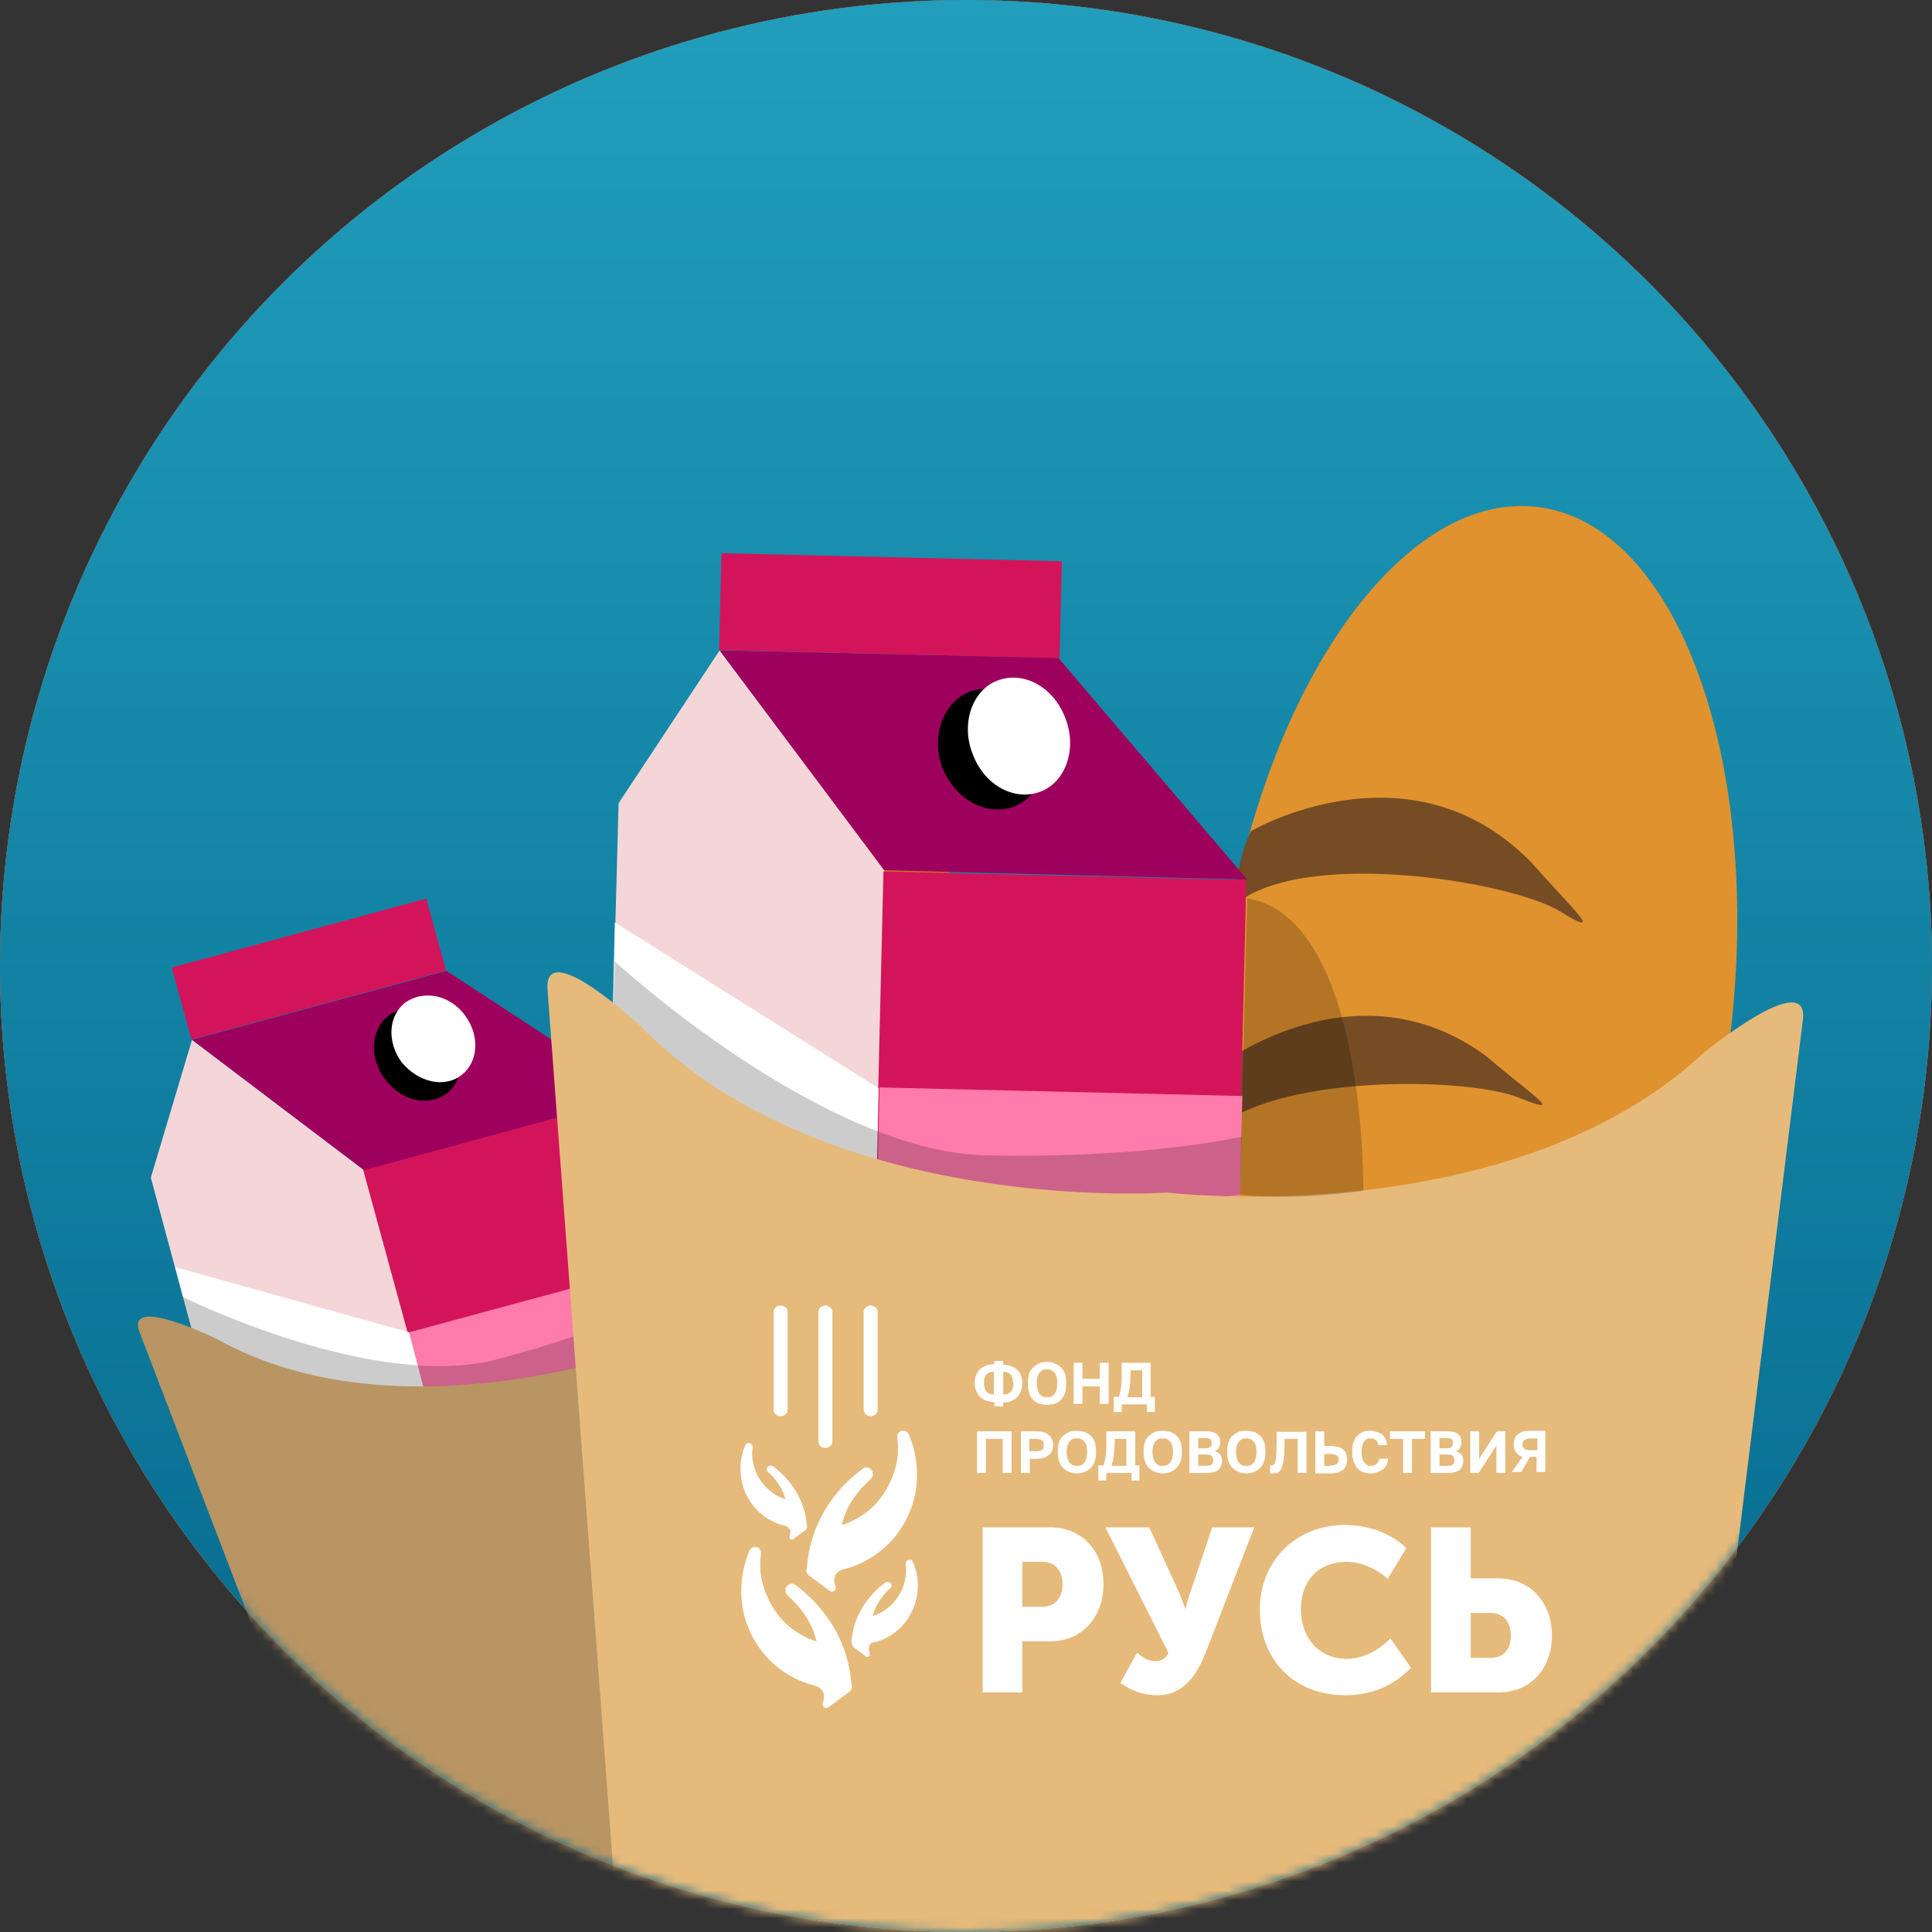 <svg width="210" height="210" viewBox="0 0 210 210" fill="none" xmlns="http://www.w3.org/2000/svg">
<rect x="0" y="0" width="210" height="210" fill="#333333" stroke="none"/>
<circle cx="105" cy="105" r="105" fill="#F39F15"/>
<circle cx="105" cy="105" r="105" fill="url(#paint0_linear_1079_3700)"/>
<circle cx="105" cy="105" r="105" fill="url(#paint1_linear_1079_3700)"/>
<mask id="mask0_1079_3700" style="mask-type:alpha" maskUnits="userSpaceOnUse" x="0" y="0" width="210" height="210">
<circle cx="105" cy="105" r="105" fill="#F39F15"/>
</mask>
<g mask="url(#mask0_1079_3700)">
<path d="M112.184 120.309C116.048 143.597 109.744 164.05 97.948 166.075C86.153 168.1 73.341 150.685 69.477 127.397C65.612 104.108 71.917 83.655 83.712 81.63C95.508 79.808 108.32 97.021 112.184 120.309Z" fill="#C67822"/>
<path d="M68.46 115.044C68.46 115.044 79.035 103.704 92.051 110.791C96.321 113.424 100.185 115.246 95.508 114.031C90.83 112.816 73.341 115.044 69.07 121.119C68.866 121.322 67.85 117.879 68.46 115.044Z" fill="#754C24"/>
<path d="M71.51 134.889C71.51 134.889 80.052 122.941 93.067 127.801C97.338 129.624 101.202 130.839 96.728 130.434C92.254 129.826 75.984 134.282 72.73 140.559C72.73 140.559 71.307 137.522 71.51 134.889Z" fill="#754C24"/>
<path d="M48.122 158.786L39.581 127.195L20.871 113.02L16.396 128.005L22.498 150.686L48.122 158.786Z" fill="#F4D6D8"/>
<path d="M69.304 119.077L39.477 127.16L48.128 158.815L77.956 150.731L69.304 119.077Z" fill="#D4145A"/>
<path d="M74.153 136.776L44.325 144.855L48.115 158.729L77.943 150.649L74.153 136.776Z" fill="#FF7BAC"/>
<path d="M20.871 113.02L48.529 105.527L69.273 119.095L39.581 127.195L20.871 113.02Z" fill="#9E005D"/>
<path d="M46.335 97.672L18.666 105.17L20.802 112.986L48.471 105.488L46.335 97.672Z" fill="#D4145A"/>
<path d="M44.462 144.814L19.041 137.727L22.498 150.687L48.123 158.787L44.462 144.814Z" fill="white"/>
<path d="M48.936 112.006C50.563 114.234 50.563 117.271 48.529 118.891C46.495 120.309 43.648 119.701 41.818 117.271C40.191 115.044 40.191 112.006 42.224 110.386C44.258 108.968 47.105 109.576 48.936 112.006Z" fill="black"/>
<path d="M50.563 110.387C52.19 112.615 51.986 115.45 50.156 116.867C48.326 118.285 45.478 117.677 43.648 115.45C42.021 113.222 42.224 110.387 44.055 108.97C46.089 107.552 48.936 108.16 50.563 110.387Z" fill="white"/>
<path opacity="0.2" d="M20.871 144.813L19.854 140.966C19.854 140.966 41.005 151.496 54.427 147.648C68.053 144.003 74.968 139.953 74.968 139.953L76.188 144.611C76.188 144.813 44.462 160.811 20.871 144.813Z" fill="black"/>
<path d="M110.557 122.132C99.168 141.572 70.493 146.432 70.493 146.432C70.493 146.432 43.445 156.558 23.718 145.622C23.718 145.622 13.549 140.56 15.176 144.812L54.02 246.268L94.694 235.332L135.979 224.194L117.879 117.272C116.862 112.614 110.557 122.132 110.557 122.132Z" fill="#B89562"/>
<path opacity="0.2" d="M86.356 141.369C86.356 141.369 80.052 119.296 69.68 120.511L76.391 144.812C76.188 144.812 80.052 144.407 86.356 141.369Z" fill="black"/>
<path d="M188.041 112.816C184.38 142.786 168.924 165.67 153.671 163.847C138.215 162.024 128.86 136.104 132.724 106.133C136.385 76.162 151.841 53.279 167.094 55.102C182.347 56.924 191.702 82.845 188.041 112.816Z" fill="#E0922E"/>
<path d="M135.978 90.338C135.978 90.338 153.265 80.212 166.484 93.78C170.755 98.64 174.822 102.285 169.534 99.045C164.247 95.805 141.876 92.16 134.351 98.235C134.148 98.235 134.351 93.578 135.978 90.338Z" fill="#754C24"/>
<path d="M132.521 115.854C132.521 115.854 147.367 104.311 161.603 114.841C166.281 118.892 170.551 121.524 165.06 119.297C159.569 117.069 138.215 116.664 131.708 123.144C131.911 123.347 131.301 119.094 132.521 115.854Z" fill="#754C24"/>
<path d="M95.101 136.712L96.117 94.591L78.221 70.695L67.239 87.301L66.425 117.677L95.101 136.712Z" fill="#F4D6D8"/>
<path d="M96.026 94.721L95.023 136.627L134.466 137.563L135.469 95.657L96.026 94.721Z" fill="#D4145A"/>
<path d="M95.603 118.199L95.162 136.621L134.604 137.556L135.045 119.134L95.603 118.199Z" fill="#FF7BAC"/>
<path d="M78.221 70.695L115.031 71.505L135.571 95.603L96.117 94.591L78.221 70.695Z" fill="#9E005D"/>
<path d="M78.42 60.129L78.167 70.656L115.169 71.538L115.422 61.011L78.42 60.129Z" fill="#D4145A"/>
<path d="M95.507 118.285L66.832 100.262L66.425 117.677L95.101 136.713L95.507 118.285Z" fill="white"/>
<path d="M113.2 79.402C114.421 82.845 113.2 86.49 110.15 87.705C107.099 88.718 103.845 86.895 102.422 83.452C101.201 80.01 102.422 76.365 105.472 75.15C108.523 74.137 111.777 75.96 113.2 79.402Z" fill="black"/>
<path d="M115.844 78.187C117.065 81.427 115.844 85.073 112.997 86.085C110.15 87.098 106.896 85.275 105.676 81.832C104.456 78.592 105.676 74.947 108.523 73.935C111.37 72.922 114.624 74.745 115.844 78.187Z" fill="white"/>
<path opacity="0.2" d="M66.629 109.777L66.832 104.512C66.832 104.512 89 124.965 106.896 125.572C124.793 125.977 134.961 123.547 134.961 123.547L134.758 129.825C134.758 129.825 89.813 137.925 66.629 109.777Z" fill="black"/>
<path d="M185.194 114.435C164.044 134.078 126.827 129.623 126.827 129.623C126.827 129.623 90.017 132.255 69.68 111.6C69.68 111.6 59.104 101.677 59.511 107.55L69.883 246.468L123.979 247.683L178.89 248.898L195.973 110.79C196.583 105.12 185.194 114.435 185.194 114.435Z" fill="#E6BA7B"/>
<g clip-path="url(#clip0_1079_3700)">
<path d="M92.558 178.3C92.659 177.272 92.913 176.296 93.42 175.319C94.08 173.982 95.094 172.851 96.21 172.029C96.311 171.926 96.514 171.926 96.666 171.978C96.869 172.08 96.971 172.337 96.869 172.543L96.768 172.646C96.159 173.16 95.652 173.828 95.246 174.599C95.094 174.908 94.993 175.216 94.891 175.525L94.841 175.679L94.942 175.627C96.21 175.216 97.275 174.291 97.934 173.006C98.391 172.029 98.594 171.052 98.442 170.024C98.442 169.921 98.442 169.87 98.492 169.767C98.594 169.562 98.847 169.51 99.05 169.562C99.101 169.613 99.152 169.664 99.202 169.716C99.963 171.412 99.963 173.417 99.101 175.216C98.239 176.913 96.768 178.095 95.043 178.506C94.942 178.506 94.841 178.557 94.739 178.609C94.638 178.66 94.536 178.763 94.435 178.917L94.486 179.02C94.435 179.123 94.435 179.226 94.435 179.277C94.435 179.277 94.435 179.534 94.536 179.74V179.843C94.536 179.997 94.435 180.1 94.283 180.1C94.232 180.1 94.181 180.1 94.13 180.048L92.812 179.072C92.71 178.969 92.659 178.866 92.609 178.712C92.558 178.66 92.558 178.352 92.558 178.3Z" fill="white"/>
<path d="M92.507 182.722C92.355 181.026 91.898 179.329 91.087 177.736C89.971 175.525 88.297 173.623 86.472 172.287C86.269 172.132 85.964 172.081 85.761 172.235C85.406 172.39 85.254 172.852 85.457 173.212C85.508 173.263 85.558 173.366 85.609 173.418C86.624 174.292 87.486 175.371 88.145 176.656C88.399 177.17 88.551 177.684 88.703 178.198L88.754 178.404L88.551 178.353C86.472 177.633 84.646 176.142 83.58 173.932C82.769 172.287 82.465 170.642 82.718 168.945C82.718 168.791 82.718 168.688 82.668 168.534C82.515 168.174 82.11 168.071 81.754 168.226C81.653 168.277 81.552 168.38 81.501 168.483C80.284 171.259 80.182 174.651 81.653 177.633C83.073 180.512 85.558 182.414 88.399 183.185C88.602 183.236 88.754 183.287 88.906 183.339C89.109 183.442 89.261 183.596 89.413 183.802L89.464 183.904C89.515 184.059 89.565 184.213 89.565 184.367C89.565 184.367 89.565 184.83 89.413 185.087C89.413 185.138 89.413 185.19 89.413 185.241C89.413 185.498 89.616 185.652 89.819 185.652C89.921 185.652 89.971 185.601 90.073 185.549L92.304 183.904C92.507 183.75 92.609 183.545 92.609 183.287C92.558 183.287 92.507 182.825 92.507 182.722Z" fill="white"/>
<path d="M87.689 165.657C87.587 164.628 87.334 163.652 86.826 162.675C86.167 161.338 85.153 160.208 84.037 159.385C83.935 159.282 83.733 159.282 83.58 159.334C83.377 159.436 83.276 159.694 83.377 159.899L83.479 160.002C84.088 160.516 84.595 161.184 85.001 161.955C85.153 162.264 85.254 162.572 85.356 162.881L85.406 162.983L85.305 162.932C84.037 162.521 82.972 161.596 82.312 160.31C81.856 159.334 81.653 158.357 81.805 157.329C81.805 157.226 81.805 157.175 81.754 157.072C81.653 156.866 81.399 156.815 81.197 156.866C81.146 156.918 81.095 156.969 81.044 157.02C80.284 158.717 80.284 160.722 81.146 162.521C82.008 164.217 83.479 165.4 85.203 165.811C85.305 165.811 85.406 165.862 85.508 165.914C85.609 165.965 85.711 166.068 85.812 166.222L85.863 166.273C85.913 166.376 85.913 166.479 85.913 166.53C85.913 166.53 85.913 166.787 85.812 166.993V167.096C85.812 167.25 85.913 167.353 86.066 167.353C86.116 167.353 86.167 167.353 86.218 167.302L87.537 166.325C87.638 166.222 87.689 166.119 87.739 165.965C87.689 165.965 87.689 165.708 87.689 165.657Z" fill="white"/>
<path d="M87.739 170.078C87.891 168.381 88.348 166.685 89.159 165.091C90.224 162.881 91.949 160.979 93.775 159.642C93.978 159.488 94.282 159.437 94.485 159.591C94.84 159.745 94.992 160.208 94.789 160.567C94.739 160.619 94.688 160.722 94.637 160.773C93.623 161.647 92.76 162.726 92.101 164.012C91.847 164.526 91.695 165.04 91.543 165.554L91.492 165.759L91.695 165.708C93.775 164.988 95.601 163.498 96.666 161.287C97.477 159.642 97.782 157.997 97.528 156.301C97.528 156.147 97.528 156.044 97.579 155.89C97.731 155.53 98.137 155.427 98.492 155.581C98.593 155.633 98.695 155.735 98.745 155.838C99.963 158.614 100.064 162.007 98.593 164.988C97.173 167.867 94.688 169.769 91.847 170.54C91.645 170.592 91.492 170.643 91.34 170.694C91.137 170.797 90.985 170.951 90.833 171.157L90.782 171.26C90.732 171.414 90.681 171.568 90.681 171.722C90.681 171.722 90.681 172.185 90.833 172.442V172.596C90.833 172.853 90.63 173.008 90.427 173.008C90.326 173.008 90.275 172.956 90.174 172.905L87.942 171.26C87.739 171.106 87.638 170.9 87.638 170.643C87.688 170.643 87.739 170.18 87.739 170.078Z" fill="white"/>
<path d="M85.609 153.267C85.609 153.627 85.254 153.935 84.848 153.935C84.442 153.935 84.087 153.627 84.087 153.267V142.575C84.087 142.215 84.442 141.906 84.848 141.906C85.254 141.906 85.609 142.215 85.609 142.575V153.267Z" fill="white"/>
<path d="M95.398 153.267C95.398 153.627 95.043 153.935 94.637 153.935C94.232 153.935 93.876 153.627 93.876 153.267V142.575C93.876 142.215 94.232 141.906 94.637 141.906C95.043 141.906 95.398 142.215 95.398 142.575V153.267Z" fill="white"/>
<path d="M90.478 156.711C90.478 157.071 90.123 157.379 89.717 157.379C89.312 157.379 88.957 157.071 88.957 156.711V142.575C88.957 142.215 89.312 141.906 89.717 141.906C90.123 141.906 90.478 142.215 90.478 142.575V156.711Z" fill="white"/>
<path d="M110.107 150.235C110.107 149.875 110.005 149.618 109.853 149.413C109.65 149.207 109.397 149.104 109.042 149.104V151.572C109.802 151.572 110.158 151.16 110.158 150.338V150.235H110.107ZM106.962 150.338C106.962 150.749 107.064 151.058 107.216 151.263C107.368 151.469 107.672 151.572 108.027 151.572V149.104C107.672 149.104 107.368 149.207 107.216 149.413C107.013 149.618 106.962 149.875 106.962 150.235V150.338ZM108.078 152.394C107.723 152.394 107.469 152.343 107.165 152.24C106.911 152.137 106.709 151.983 106.506 151.829C106.354 151.674 106.201 151.417 106.1 151.16C105.998 150.903 105.948 150.646 105.948 150.338V150.235C105.948 149.978 105.998 149.721 106.1 149.464C106.201 149.207 106.303 149.053 106.506 148.847C106.658 148.693 106.911 148.539 107.165 148.436C107.419 148.333 107.723 148.282 108.078 148.282V147.922H109.042V148.333C109.346 148.333 109.65 148.385 109.904 148.487C110.158 148.59 110.36 148.693 110.563 148.899C110.766 149.053 110.868 149.258 110.969 149.515C111.07 149.772 111.121 150.03 111.121 150.287V150.389C111.121 150.698 111.07 150.955 110.969 151.212C110.868 151.469 110.715 151.674 110.563 151.88C110.36 152.034 110.158 152.189 109.904 152.291C109.65 152.394 109.346 152.446 109.042 152.446V152.857H108.078V152.394Z" fill="white"/>
<path d="M113.81 151.879C113.962 151.879 114.114 151.879 114.215 151.828C114.367 151.776 114.469 151.673 114.57 151.57C114.672 151.468 114.773 151.313 114.824 151.108C114.875 150.902 114.925 150.697 114.925 150.388V150.234C114.925 149.977 114.875 149.771 114.824 149.566C114.773 149.411 114.672 149.257 114.57 149.154C114.469 149.052 114.367 148.949 114.215 148.897C114.063 148.846 113.962 148.846 113.81 148.846C113.657 148.846 113.505 148.846 113.404 148.897C113.252 148.949 113.15 149.052 113.049 149.154C112.947 149.257 112.846 149.411 112.795 149.566C112.744 149.72 112.694 149.977 112.694 150.234V150.388C112.694 150.645 112.744 150.902 112.795 151.108C112.846 151.313 112.947 151.468 113.049 151.57C113.15 151.673 113.252 151.776 113.404 151.828C113.505 151.828 113.657 151.879 113.81 151.879ZM113.81 152.701C113.556 152.701 113.252 152.65 112.998 152.599C112.744 152.496 112.542 152.393 112.339 152.187C112.136 151.982 111.984 151.776 111.882 151.468C111.781 151.159 111.73 150.851 111.73 150.44V150.285C111.73 149.874 111.781 149.566 111.882 149.257C111.984 149 112.136 148.743 112.339 148.589C112.542 148.435 112.744 148.281 112.998 148.178C113.252 148.075 113.505 148.023 113.81 148.023C114.063 148.023 114.367 148.075 114.621 148.178C114.875 148.281 115.078 148.383 115.28 148.589C115.483 148.743 115.635 149 115.737 149.257C115.838 149.514 115.889 149.874 115.889 150.285V150.44C115.889 150.851 115.838 151.211 115.737 151.468C115.635 151.776 115.483 151.982 115.28 152.187C115.078 152.393 114.875 152.496 114.621 152.599C114.317 152.65 114.063 152.701 113.81 152.701Z" fill="white"/>
<path d="M116.701 148.125H117.664V149.873H119.541V148.125H120.505V152.597H119.541V150.695H117.664V152.597H116.701V148.125Z" fill="white"/>
<path d="M124.156 151.826V148.947H122.888V149.307C122.888 149.873 122.838 150.387 122.787 150.798C122.736 151.209 122.635 151.569 122.533 151.878H124.156V151.826ZM121.113 151.826H121.62C121.671 151.672 121.722 151.518 121.773 151.261C121.823 151.055 121.823 150.849 121.874 150.592C121.925 150.335 121.925 150.13 121.925 149.873C121.925 149.616 121.925 149.359 121.925 149.153V148.125H125.069V151.826H125.526V153.471H124.664V152.649H121.925V153.471H121.062V151.826H121.113Z" fill="white"/>
<path d="M106.202 155.58H109.955V160.104H108.991V156.403H107.165V160.104H106.202V155.58Z" fill="white"/>
<path d="M112.541 157.739C112.897 157.739 113.099 157.688 113.252 157.585C113.404 157.482 113.454 157.277 113.454 157.071C113.454 156.865 113.404 156.66 113.252 156.557C113.099 156.454 112.897 156.403 112.541 156.403H111.882V157.739H112.541ZM110.969 155.58H112.694C113.302 155.58 113.759 155.734 114.012 155.991C114.317 156.248 114.469 156.608 114.469 157.071C114.469 157.534 114.317 157.893 114.012 158.15C113.708 158.407 113.252 158.562 112.694 158.562H111.933V160.104H110.969V155.58Z" fill="white"/>
<path d="M117.056 159.331C117.208 159.331 117.36 159.331 117.461 159.28C117.614 159.229 117.715 159.126 117.816 159.023C117.918 158.92 118.019 158.766 118.07 158.56C118.121 158.355 118.171 158.149 118.171 157.841V157.738C118.171 157.481 118.121 157.275 118.07 157.07C118.019 156.915 117.918 156.761 117.816 156.658C117.715 156.555 117.614 156.453 117.461 156.401C117.309 156.35 117.208 156.35 117.056 156.35C116.903 156.35 116.751 156.35 116.65 156.401C116.498 156.453 116.396 156.555 116.295 156.658C116.193 156.761 116.092 156.915 116.041 157.07C115.99 157.224 115.94 157.481 115.94 157.738V157.841C115.94 158.098 115.99 158.355 116.041 158.56C116.092 158.766 116.193 158.92 116.295 159.023C116.396 159.126 116.498 159.229 116.65 159.28C116.751 159.331 116.903 159.331 117.056 159.331ZM117.056 160.154C116.802 160.154 116.498 160.102 116.244 160C115.99 159.897 115.788 159.794 115.585 159.588C115.382 159.383 115.23 159.177 115.128 158.869C115.027 158.56 114.976 158.252 114.976 157.841V157.738C114.976 157.327 115.027 157.018 115.128 156.71C115.23 156.453 115.382 156.196 115.585 156.041C115.788 155.887 115.99 155.733 116.244 155.63C116.498 155.527 116.751 155.527 117.056 155.527C117.309 155.527 117.614 155.579 117.867 155.63C118.121 155.733 118.324 155.836 118.526 156.041C118.729 156.196 118.882 156.453 118.983 156.71C119.084 156.967 119.135 157.327 119.135 157.738V157.841C119.135 158.252 119.084 158.612 118.983 158.869C118.882 159.177 118.729 159.383 118.526 159.588C118.324 159.794 118.121 159.897 117.867 160C117.614 160.102 117.309 160.154 117.056 160.154Z" fill="white"/>
<path d="M122.432 159.281V156.403H121.164V156.762C121.164 157.328 121.113 157.842 121.062 158.253C121.012 158.664 120.91 159.024 120.809 159.333H122.432V159.281ZM119.439 159.281H119.947C119.997 159.127 120.048 158.973 120.099 158.716C120.149 158.51 120.2 158.305 120.2 158.048C120.251 157.791 120.251 157.585 120.251 157.328C120.251 157.071 120.251 156.814 120.251 156.608V155.58H123.396V159.281H123.852V160.926H122.99V160.104H120.251V160.926H119.389V159.281H119.439Z" fill="white"/>
<path d="M126.388 159.331C126.54 159.331 126.692 159.331 126.794 159.28C126.946 159.229 127.047 159.126 127.149 159.023C127.25 158.92 127.352 158.766 127.403 158.56C127.453 158.355 127.504 158.149 127.504 157.841V157.738C127.504 157.481 127.453 157.275 127.403 157.07C127.352 156.915 127.25 156.761 127.149 156.658C127.047 156.555 126.946 156.453 126.794 156.401C126.642 156.35 126.54 156.35 126.388 156.35C126.236 156.35 126.084 156.35 125.982 156.401C125.83 156.453 125.729 156.555 125.627 156.658C125.526 156.761 125.424 156.915 125.374 157.07C125.323 157.224 125.272 157.481 125.272 157.738V157.841C125.272 158.098 125.323 158.355 125.374 158.56C125.424 158.766 125.526 158.92 125.627 159.023C125.729 159.126 125.83 159.229 125.982 159.28C126.084 159.331 126.236 159.331 126.388 159.331ZM126.388 160.154C126.135 160.154 125.83 160.102 125.577 160C125.323 159.897 125.12 159.794 124.917 159.588C124.714 159.383 124.562 159.177 124.461 158.869C124.359 158.56 124.309 158.252 124.309 157.841V157.738C124.309 157.327 124.359 157.018 124.461 156.71C124.562 156.453 124.714 156.196 124.917 156.041C125.12 155.887 125.323 155.733 125.577 155.63C125.83 155.527 126.084 155.527 126.388 155.527C126.692 155.527 126.946 155.579 127.2 155.63C127.453 155.733 127.656 155.836 127.859 156.041C128.062 156.196 128.214 156.453 128.315 156.71C128.417 156.967 128.468 157.327 128.468 157.738V157.841C128.468 158.252 128.417 158.612 128.315 158.869C128.214 159.177 128.062 159.383 127.859 159.588C127.656 159.794 127.453 159.897 127.2 160C126.946 160.102 126.642 160.154 126.388 160.154Z" fill="white"/>
<path d="M131.105 159.333C131.41 159.333 131.612 159.281 131.714 159.178C131.815 159.076 131.866 158.921 131.866 158.716C131.866 158.51 131.815 158.356 131.714 158.253C131.612 158.15 131.41 158.099 131.105 158.099H130.243V159.333H131.105ZM131.004 157.431C131.257 157.431 131.46 157.379 131.562 157.276C131.663 157.174 131.714 157.019 131.714 156.865C131.714 156.711 131.663 156.557 131.562 156.454C131.46 156.351 131.257 156.3 131.004 156.3H130.243V157.431H131.004ZM129.279 155.58H131.156C131.663 155.58 132.018 155.683 132.272 155.889C132.525 156.094 132.627 156.403 132.627 156.762C132.627 157.019 132.576 157.174 132.475 157.379C132.373 157.533 132.221 157.688 132.018 157.739C132.272 157.791 132.475 157.945 132.627 158.099C132.779 158.305 132.83 158.51 132.83 158.819C132.83 159.024 132.779 159.178 132.728 159.333C132.678 159.487 132.576 159.641 132.475 159.744C132.373 159.847 132.17 159.95 131.967 160.001C131.765 160.052 131.511 160.104 131.257 160.104H129.279V155.58Z" fill="white"/>
<path d="M135.467 159.331C135.619 159.331 135.772 159.331 135.873 159.28C136.025 159.229 136.127 159.126 136.228 159.023C136.329 158.92 136.431 158.766 136.482 158.56C136.532 158.355 136.583 158.149 136.583 157.841V157.738C136.583 157.481 136.532 157.275 136.482 157.07C136.431 156.915 136.329 156.761 136.228 156.658C136.127 156.555 136.025 156.453 135.873 156.401C135.721 156.35 135.619 156.35 135.467 156.35C135.315 156.35 135.163 156.35 135.061 156.401C134.909 156.453 134.808 156.555 134.706 156.658C134.605 156.761 134.504 156.915 134.453 157.07C134.402 157.224 134.351 157.481 134.351 157.738V157.841C134.351 158.098 134.402 158.355 134.453 158.56C134.504 158.766 134.605 158.92 134.706 159.023C134.808 159.126 134.909 159.229 135.061 159.28C135.163 159.331 135.315 159.331 135.467 159.331ZM135.467 160.154C135.214 160.154 134.909 160.102 134.656 160C134.402 159.897 134.199 159.794 133.996 159.588C133.793 159.383 133.641 159.177 133.54 158.869C133.438 158.56 133.388 158.252 133.388 157.841V157.738C133.388 157.327 133.438 157.018 133.54 156.71C133.641 156.453 133.793 156.196 133.996 156.041C134.199 155.887 134.402 155.733 134.656 155.63C134.909 155.527 135.163 155.527 135.467 155.527C135.772 155.527 136.025 155.579 136.279 155.63C136.532 155.733 136.735 155.836 136.938 156.041C137.141 156.196 137.293 156.453 137.395 156.71C137.496 156.967 137.547 157.327 137.547 157.738V157.841C137.547 158.252 137.496 158.612 137.395 158.869C137.293 159.177 137.141 159.383 136.938 159.588C136.735 159.794 136.532 159.897 136.279 160C136.025 160.102 135.772 160.154 135.467 160.154Z" fill="white"/>
<path d="M138.307 160.157C138.257 160.157 138.257 160.157 138.206 160.157C138.155 160.157 138.104 160.157 138.054 160.157V159.283H138.155C138.257 159.283 138.358 159.283 138.409 159.231C138.51 159.18 138.561 159.077 138.612 158.923C138.662 158.769 138.713 158.512 138.713 158.203C138.713 157.895 138.764 157.432 138.764 156.918V155.633H142.01V160.105H141.046V156.404H139.626V157.021C139.626 157.689 139.575 158.255 139.525 158.666C139.474 159.077 139.372 159.385 139.271 159.642C139.17 159.848 139.017 160.002 138.865 160.105C138.713 160.105 138.51 160.157 138.307 160.157Z" fill="white"/>
<path d="M144.597 159.281C144.952 159.281 145.155 159.23 145.307 159.127C145.459 159.024 145.51 158.87 145.51 158.664C145.51 158.459 145.459 158.305 145.307 158.202C145.155 158.099 144.952 158.048 144.597 158.048H143.937V159.333H144.597V159.281ZM142.974 155.58H143.937V157.174H144.698C145.002 157.174 145.256 157.225 145.459 157.276C145.662 157.328 145.865 157.431 146.017 157.585C146.169 157.688 146.27 157.842 146.321 158.048C146.372 158.202 146.423 158.407 146.423 158.664C146.423 158.87 146.372 159.076 146.321 159.281C146.27 159.436 146.118 159.59 146.017 159.744C145.865 159.847 145.662 159.95 145.459 160.052C145.256 160.104 144.952 160.155 144.698 160.155H142.974V155.58Z" fill="white"/>
<path d="M148.959 160.154C148.654 160.154 148.401 160.102 148.147 160C147.893 159.897 147.691 159.794 147.538 159.588C147.386 159.383 147.234 159.177 147.133 158.869C147.031 158.56 146.98 158.252 146.98 157.841V157.738C146.98 157.327 147.031 157.018 147.133 156.71C147.234 156.453 147.386 156.196 147.538 156.041C147.741 155.887 147.944 155.733 148.147 155.63C148.401 155.527 148.654 155.527 148.908 155.527C149.161 155.527 149.415 155.579 149.618 155.63C149.821 155.682 150.024 155.784 150.176 155.887C150.328 155.99 150.48 156.196 150.582 156.35C150.683 156.555 150.734 156.761 150.784 157.07H149.821C149.77 156.812 149.669 156.607 149.516 156.504C149.364 156.401 149.161 156.35 148.959 156.35C148.806 156.35 148.705 156.35 148.604 156.401C148.502 156.453 148.401 156.504 148.299 156.658C148.198 156.761 148.147 156.915 148.096 157.07C148.046 157.224 147.995 157.481 147.995 157.738V157.841C147.995 158.098 148.046 158.355 148.096 158.56C148.147 158.766 148.248 158.92 148.35 159.023C148.451 159.126 148.553 159.229 148.654 159.28C148.756 159.331 148.908 159.331 149.009 159.331C149.263 159.331 149.466 159.28 149.618 159.126C149.77 158.972 149.872 158.817 149.922 158.56H150.886C150.886 158.817 150.784 159.074 150.683 159.28C150.582 159.486 150.429 159.64 150.277 159.743C150.125 159.845 149.922 159.948 149.719 160C149.466 160.154 149.212 160.154 148.959 160.154Z" fill="white"/>
<path d="M152.509 156.403H151.089V155.58H154.893V156.403H153.473V160.104H152.509V156.403Z" fill="white"/>
<path d="M157.327 159.333C157.632 159.333 157.835 159.281 157.936 159.179C158.037 159.076 158.088 158.922 158.088 158.716C158.088 158.51 158.037 158.356 157.936 158.253C157.835 158.15 157.632 158.099 157.327 158.099H156.465V159.333H157.327ZM157.226 157.431C157.48 157.431 157.682 157.379 157.784 157.277C157.885 157.174 157.936 157.019 157.936 156.865C157.936 156.711 157.885 156.557 157.784 156.454C157.682 156.351 157.48 156.3 157.226 156.3H156.465V157.431H157.226ZM155.501 155.58H157.378C157.885 155.58 158.24 155.683 158.494 155.889C158.748 156.094 158.849 156.403 158.849 156.762C158.849 157.019 158.798 157.174 158.697 157.379C158.595 157.534 158.443 157.688 158.24 157.739C158.494 157.791 158.697 157.945 158.849 158.099C159.001 158.305 159.052 158.51 159.052 158.819C159.052 159.024 159.001 159.179 158.95 159.333C158.9 159.487 158.798 159.641 158.697 159.744C158.595 159.847 158.393 159.95 158.19 160.001C157.987 160.052 157.733 160.104 157.48 160.104H155.501V155.58Z" fill="white"/>
<path d="M159.813 155.58H160.777V158.562L162.704 155.58H163.617V160.104H162.653V157.122L160.726 160.104H159.813V155.58Z" fill="white"/>
<path d="M165.493 157.018C165.493 157.121 165.493 157.224 165.544 157.275C165.595 157.378 165.645 157.429 165.696 157.481C165.747 157.532 165.848 157.584 166 157.584C166.102 157.635 166.254 157.635 166.457 157.635H167.116V156.35H166.457C166.305 156.35 166.153 156.35 166 156.401C165.899 156.453 165.798 156.453 165.696 156.504C165.645 156.555 165.595 156.607 165.544 156.71C165.493 156.812 165.493 156.915 165.493 157.018ZM165.493 158.355C165.189 158.252 164.935 158.098 164.783 157.841C164.631 157.635 164.53 157.327 164.53 157.018C164.53 156.812 164.58 156.607 164.631 156.401C164.682 156.247 164.783 156.093 164.935 155.939C165.087 155.836 165.24 155.733 165.443 155.63C165.645 155.579 165.899 155.527 166.153 155.527H167.979V160H167.015V158.355H166.305L165.341 160H164.327L165.493 158.355Z" fill="white"/>
<path d="M113.252 174.652C114.773 174.652 115.483 173.624 115.483 172.184C115.483 170.745 114.722 169.768 113.302 169.768H111.121V174.652H113.252ZM106.81 166.016H114.164C117.613 166.016 119.947 168.586 119.947 172.184C119.947 175.783 117.613 178.404 114.164 178.404H111.121V183.956H106.81V166.016Z" fill="white"/>
<path d="M123.598 179.638C124.055 180.049 124.714 180.563 125.576 180.563C126.287 180.563 126.743 180.255 126.997 179.638L120.149 166.016H124.917L127.859 172.441C128.468 173.726 128.823 174.857 128.823 174.857H128.873C128.873 174.857 129.127 173.726 129.583 172.493L131.764 166.016H136.329L131.105 179.484C130.293 181.592 128.924 184.265 125.83 184.265C124.258 184.265 123.04 183.802 121.772 182.928L123.598 179.638Z" fill="white"/>
<path d="M146.22 165.758C148.604 165.758 151.14 166.58 152.864 168.277L150.835 171.618C149.719 170.59 147.995 169.767 146.423 169.767C142.872 169.767 141.401 172.286 141.401 174.908C141.401 177.581 142.974 180.306 146.423 180.306C148.198 180.306 149.922 179.329 151.14 178.095L153.371 181.282C151.799 182.927 149.466 184.264 146.22 184.264C140.539 184.264 136.938 180.306 136.938 174.959C136.938 169.767 140.742 165.758 146.22 165.758Z" fill="white"/>
<path d="M162.044 180.204C163.465 180.204 164.225 179.227 164.225 177.788C164.225 176.348 163.465 175.32 161.994 175.32H159.863V180.204H162.044ZM155.552 166.016H159.863V171.567H162.907C166.356 171.567 168.689 174.189 168.689 177.788C168.689 181.386 166.356 183.956 162.907 183.956H155.552V166.016Z" fill="white"/>
</g>
<path opacity="0.2" d="M148.18 129.422C148.18 129.422 148.587 99.856 135.571 97.629L134.758 129.827C134.758 129.827 139.639 130.637 148.18 129.422Z" fill="black"/>
</g>
<defs>
<linearGradient id="paint0_linear_1079_3700" x1="105" y1="0" x2="105" y2="210" gradientUnits="userSpaceOnUse">
<stop stop-color="#9B3145"/>
<stop offset="1" stop-color="#F15722"/>
</linearGradient>
<linearGradient id="paint1_linear_1079_3700" x1="105" y1="0" x2="105" y2="210" gradientUnits="userSpaceOnUse">
<stop stop-color="#219EBC"/>
<stop offset="1" stop-color="#04668B"/>
</linearGradient>
<clipPath id="clip0_1079_3700">
<rect width="98" height="56.577" fill="white" transform="translate(80.5 134)"/>
</clipPath>
</defs>
</svg>
